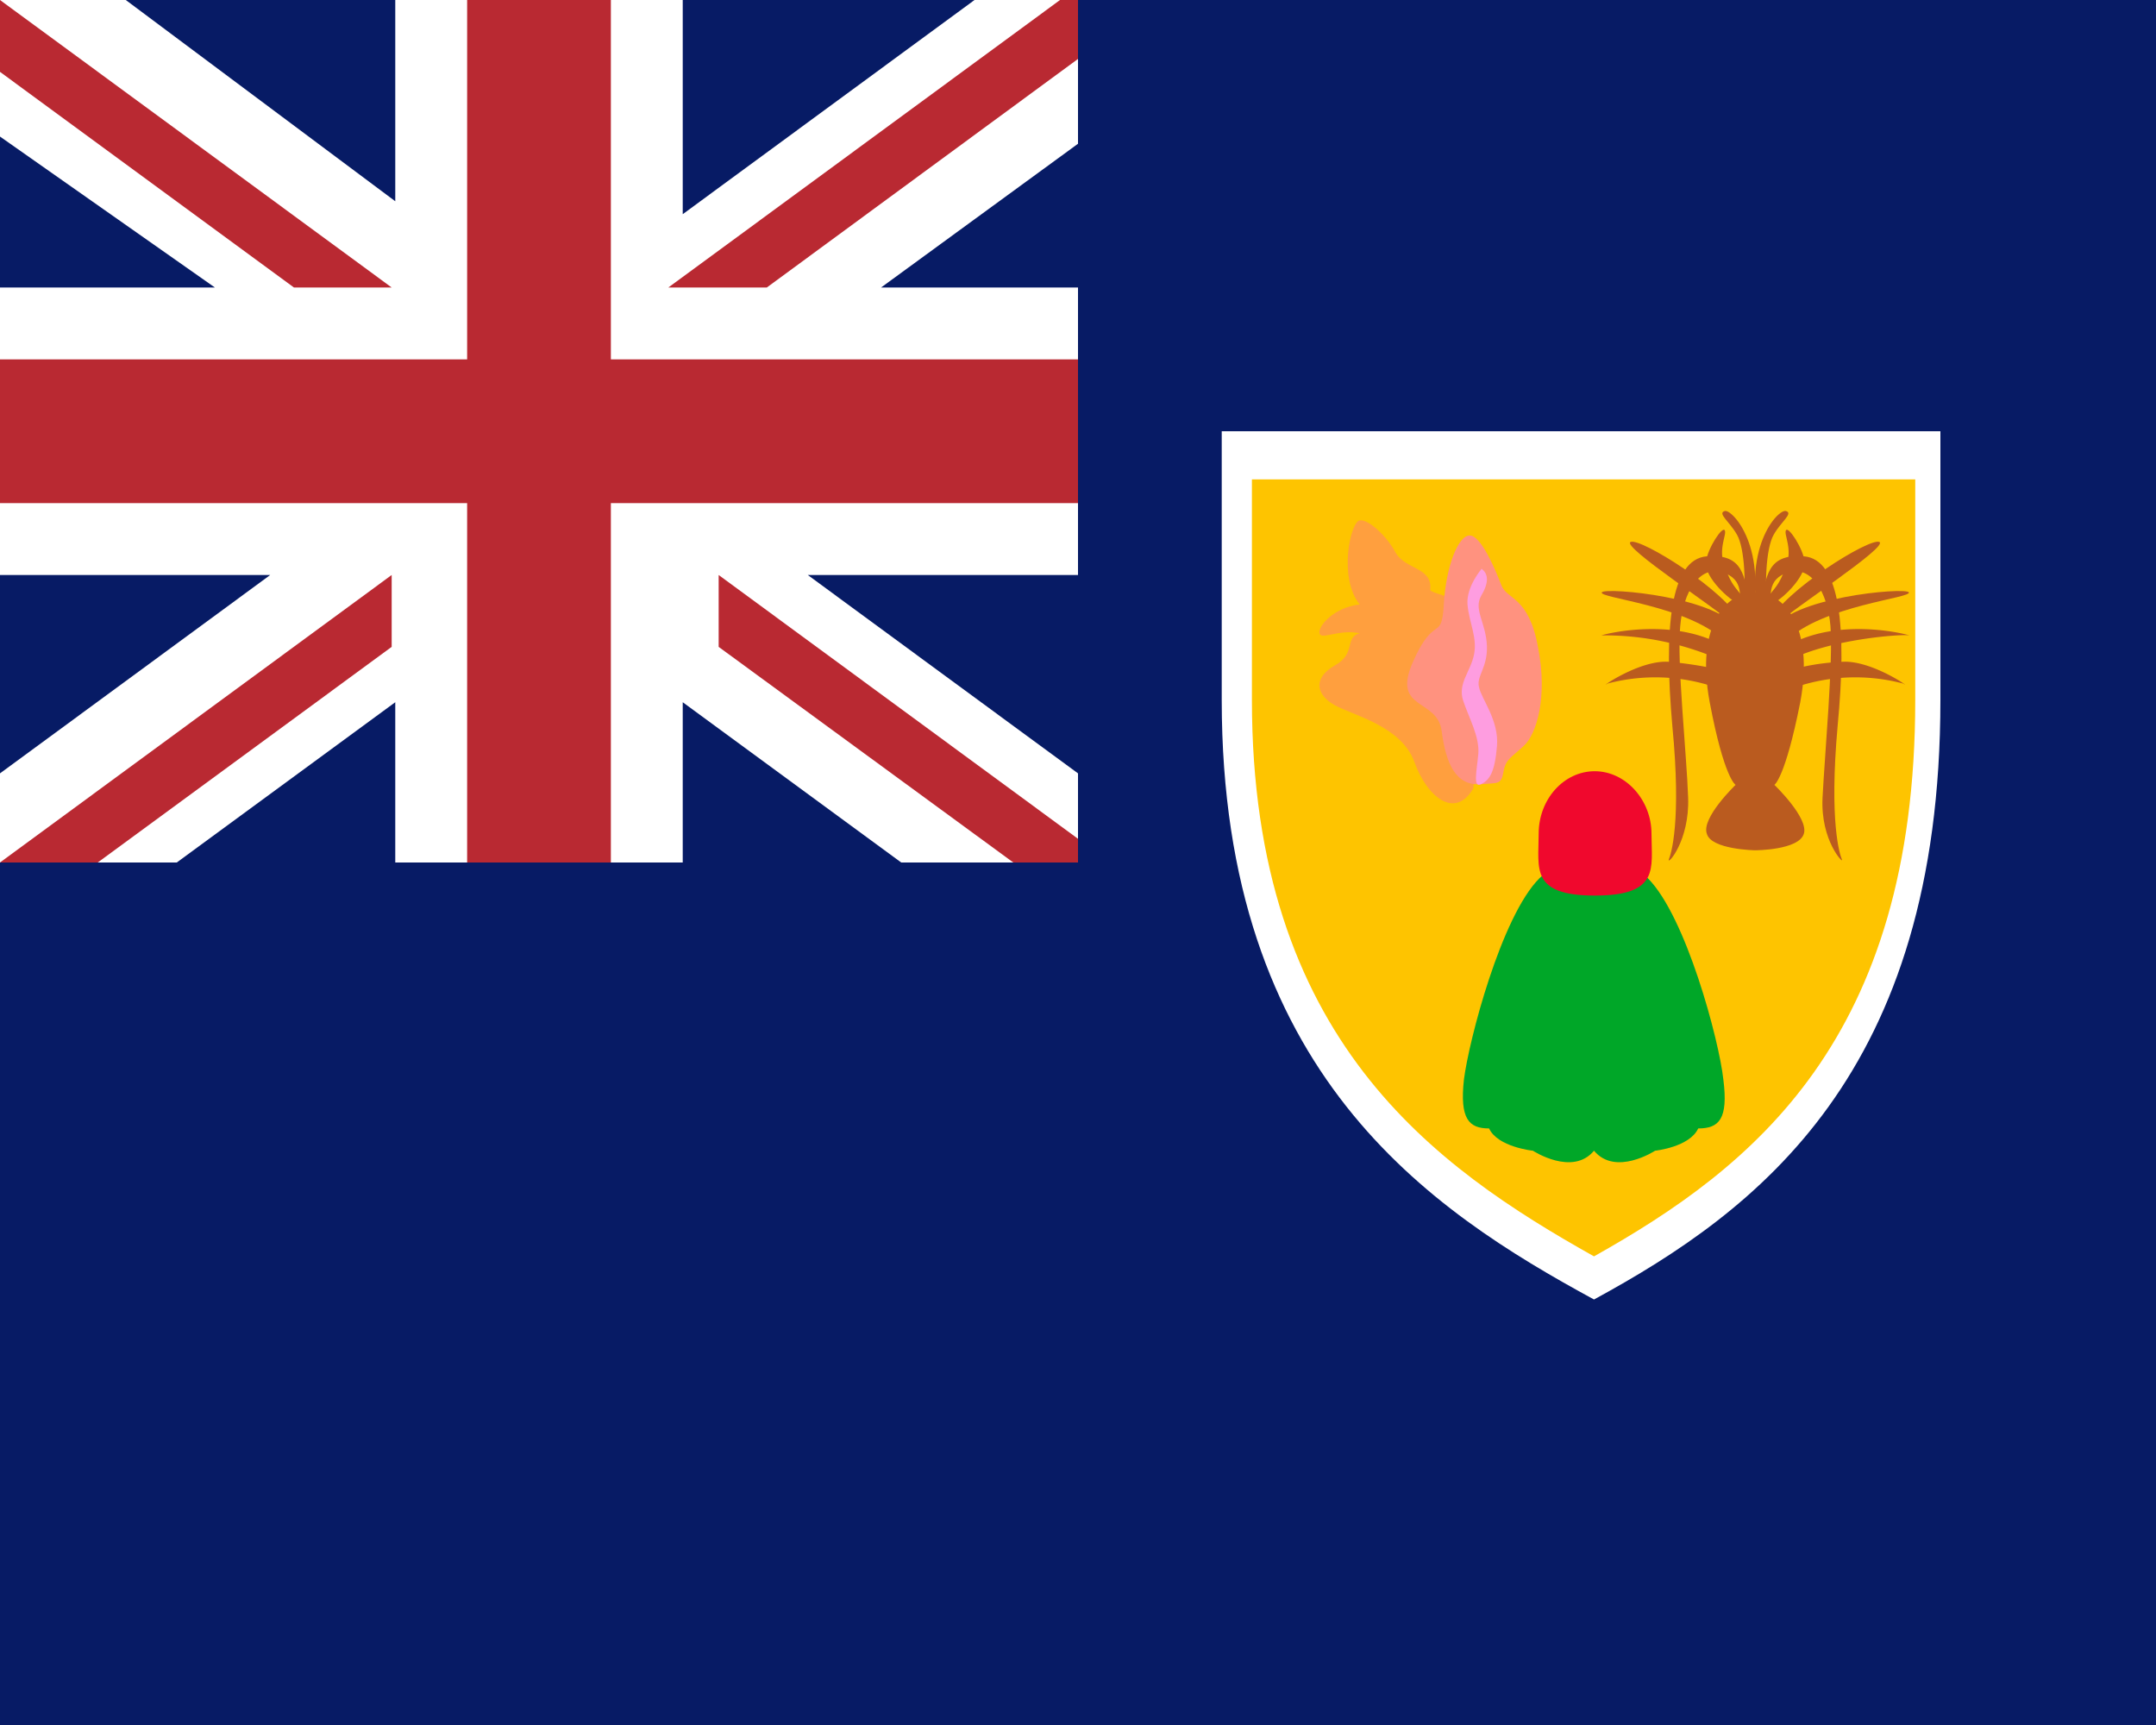<svg xmlns="http://www.w3.org/2000/svg" width="30" height="24" viewBox="0 0 30 24">
  <path fill="#071b65" d="M0 0h30v24H0z"/>
  <path fill="#fff" d="M5.5 9.77V12h4V9.77L12.54 12H15v-1.24L11.24 8H15V4h-2.74L15 2V0h-1.44L9.5 2.98V0h-4v2.8L1.75 0H0v1.9L2.99 4H0v4h3.76L0 10.76V12h2.46z"/>
  <path fill="#b92932" d="m0 1 4.09 3h1.36L0 0zm0 11 5.45-4v1l-4.09 3z"/>
  <path fill="#b92932" d="M8.5 12h-2V7H0V5h6.5V0h2v5H15v2H8.5z"/>
  <path fill="#b92932" d="M15 11.67 10 8v1l4.1 3h.9zM15 0h-.25L9.3 4h1.37L15 .82z"/>
  <path fill="#fff" d="M17 6v3.74c0 5.2 2.9 7.1 5.18 8.34C24.46 16.84 27 14.94 27 9.74V6z"/>
  <path fill="#fec400" d="M22.18 17.48c-2.21-1.24-4.76-3.02-4.76-7.74V6.67h9.23v3.07c0 4.72-2.26 6.5-4.47 7.74"/>
  <path fill="#00a728" d="M23.98 15.02c-.06-.55-.52-2.27-1.05-2.8-.53-.5-.75-.1-.75-.1s-.22-.4-.76.1c-.53.53-.98 2.25-1.05 2.8-.06.55.07.68.35.68.12.26.61.31.61.31s.55.36.85 0c.3.36.85 0 .85 0s.48-.05.6-.31c.29 0 .42-.13.35-.68"/>
  <path fill="#f0082d" d="M22.98 11.6c0 .48.12.86-.79.86-.9 0-.78-.38-.78-.86s.35-.87.78-.87.79.4.79.87"/>
  <path fill="#ff9f3e" d="M20.5 10.97c-.25.43-.64.13-.82-.37s-.86-.65-1.11-.79-.31-.37 0-.55c.31-.17.13-.39.35-.45-.29-.06-.54.1-.56 0s.2-.36.56-.4c-.3-.37-.13-1.15 0-1.17.12-.02.38.22.5.45.14.24.52.2.48.52.08.08.35.03.6.44s0 2.32 0 2.32"/>
  <path fill="#ff927f" d="M20.61 10.91c-.35.03-.49-.28-.55-.74s-.7-.28-.4-.96.4-.27.43-.8.2-.96.36-.96.36.48.44.69.38.15.51.86c.14.7-.02 1.22-.2 1.38-.17.16-.25.18-.28.36s-.08.15-.3.17"/>
  <path fill="#fe9de0" d="M20.61 7.91q.16.11 0 .38c-.11.19.07.38.08.7.01.3-.15.42-.11.57.03.16.28.46.25.82s-.1.47-.22.53-.06-.19-.04-.42c.02-.24-.13-.5-.21-.74s.1-.4.15-.64-.07-.45-.09-.7.2-.5.2-.5"/>
  <path fill="#ba5b1f" d="M24.25 8.51c.05-.34.03-.88-.08-1.07-.1-.18-.28-.3-.17-.33.1-.03.63.52.34 1.64s-.09-.24-.09-.24"/>
  <path fill="#ba5b1f" d="M24.2 8.41c-.22-.12-.5-.43-.46-.6.02-.18.23-.5.26-.43.03.06-.1.26 0 .51.1.26.14.27.27.44.12.18-.08.08-.08.08m-.12.24c-.13-.15-1.52-1.05-1.38-1.11s1.34.69 1.53 1.11c.2.42-.15 0-.15 0"/>
  <path fill="#ba5b1f" d="M24 8.92c-.51-.5-1.78-.6-1.71-.68.06-.07 1.68.07 1.9.54.23.47-.2.14-.2.14"/>
  <path fill="#ba5b1f" d="M23.96 9.19a4 4 0 0 0-1.67-.35c-.1.02.97-.3 1.73.17s-.06.18-.06.18m.04.42a2.6 2.6 0 0 0-1.63-.1c-.16.1.45-.35.88-.3.42.04.83.13.95.2.11.09 0 .3-.2.2"/>
  <path fill="#ba5b1f" d="M24.35 8.41c-.08-.38-.08-.71-.6-.67-.51.04-.6 1-.48 2.36.13 1.34-.02 1.79-.05 1.86-.02.08.29-.26.27-.86s-.16-1.9-.11-2.39c.04-.48.27-.84.58-.75.32.1.25.34.24.63-.01.3.15-.18.15-.18"/>
  <path fill="#ba5b1f" d="M24.69 10.92s.15-.09.36-1.15c.2-1.07-.24-1.53-.63-1.53-.4 0-.83.46-.63 1.53.2 1.06.36 1.15.36 1.15s-.48.46-.4.68c.06.22.67.23.67.23s.61 0 .68-.23c.07-.22-.41-.68-.41-.68"/>
  <path fill="#ba5b1f" d="M24.6 8.51c-.05-.34-.03-.88.08-1.07.1-.18.28-.3.17-.33s-.63.52-.35 1.64.1-.24.1-.24"/>
  <path fill="#ba5b1f" d="M24.65 8.41c.22-.12.49-.43.46-.6-.02-.18-.23-.5-.26-.43-.03.06.1.26 0 .51-.1.26-.14.27-.27.44-.12.18.07.08.07.08m.12.24c.13-.15 1.52-1.05 1.38-1.11s-1.34.69-1.53 1.11c-.2.42.15 0 .15 0"/>
  <path fill="#ba5b1f" d="M24.85 8.92c.51-.5 1.77-.6 1.71-.68-.06-.07-1.68.07-1.9.54-.23.47.19.14.19.14"/>
  <path fill="#ba5b1f" d="M24.89 9.19c.57-.3 1.58-.37 1.67-.35.1.02-.97-.3-1.73.17s.06.18.06.18m-.04.42a2.6 2.6 0 0 1 1.63-.1c.16.1-.45-.35-.88-.3a3 3 0 0 0-.95.2c-.11.09 0 .3.2.2"/>
  <path fill="#ba5b1f" d="M24.5 8.41c.08-.38.08-.71.6-.67.51.04.6 1 .47 2.36-.12 1.34.03 1.79.06 1.86s-.3-.26-.27-.86.15-1.9.11-2.39c-.04-.48-.27-.84-.58-.75-.32.1-.25.34-.24.63.01.3-.15-.18-.15-.18"/>
</svg>
